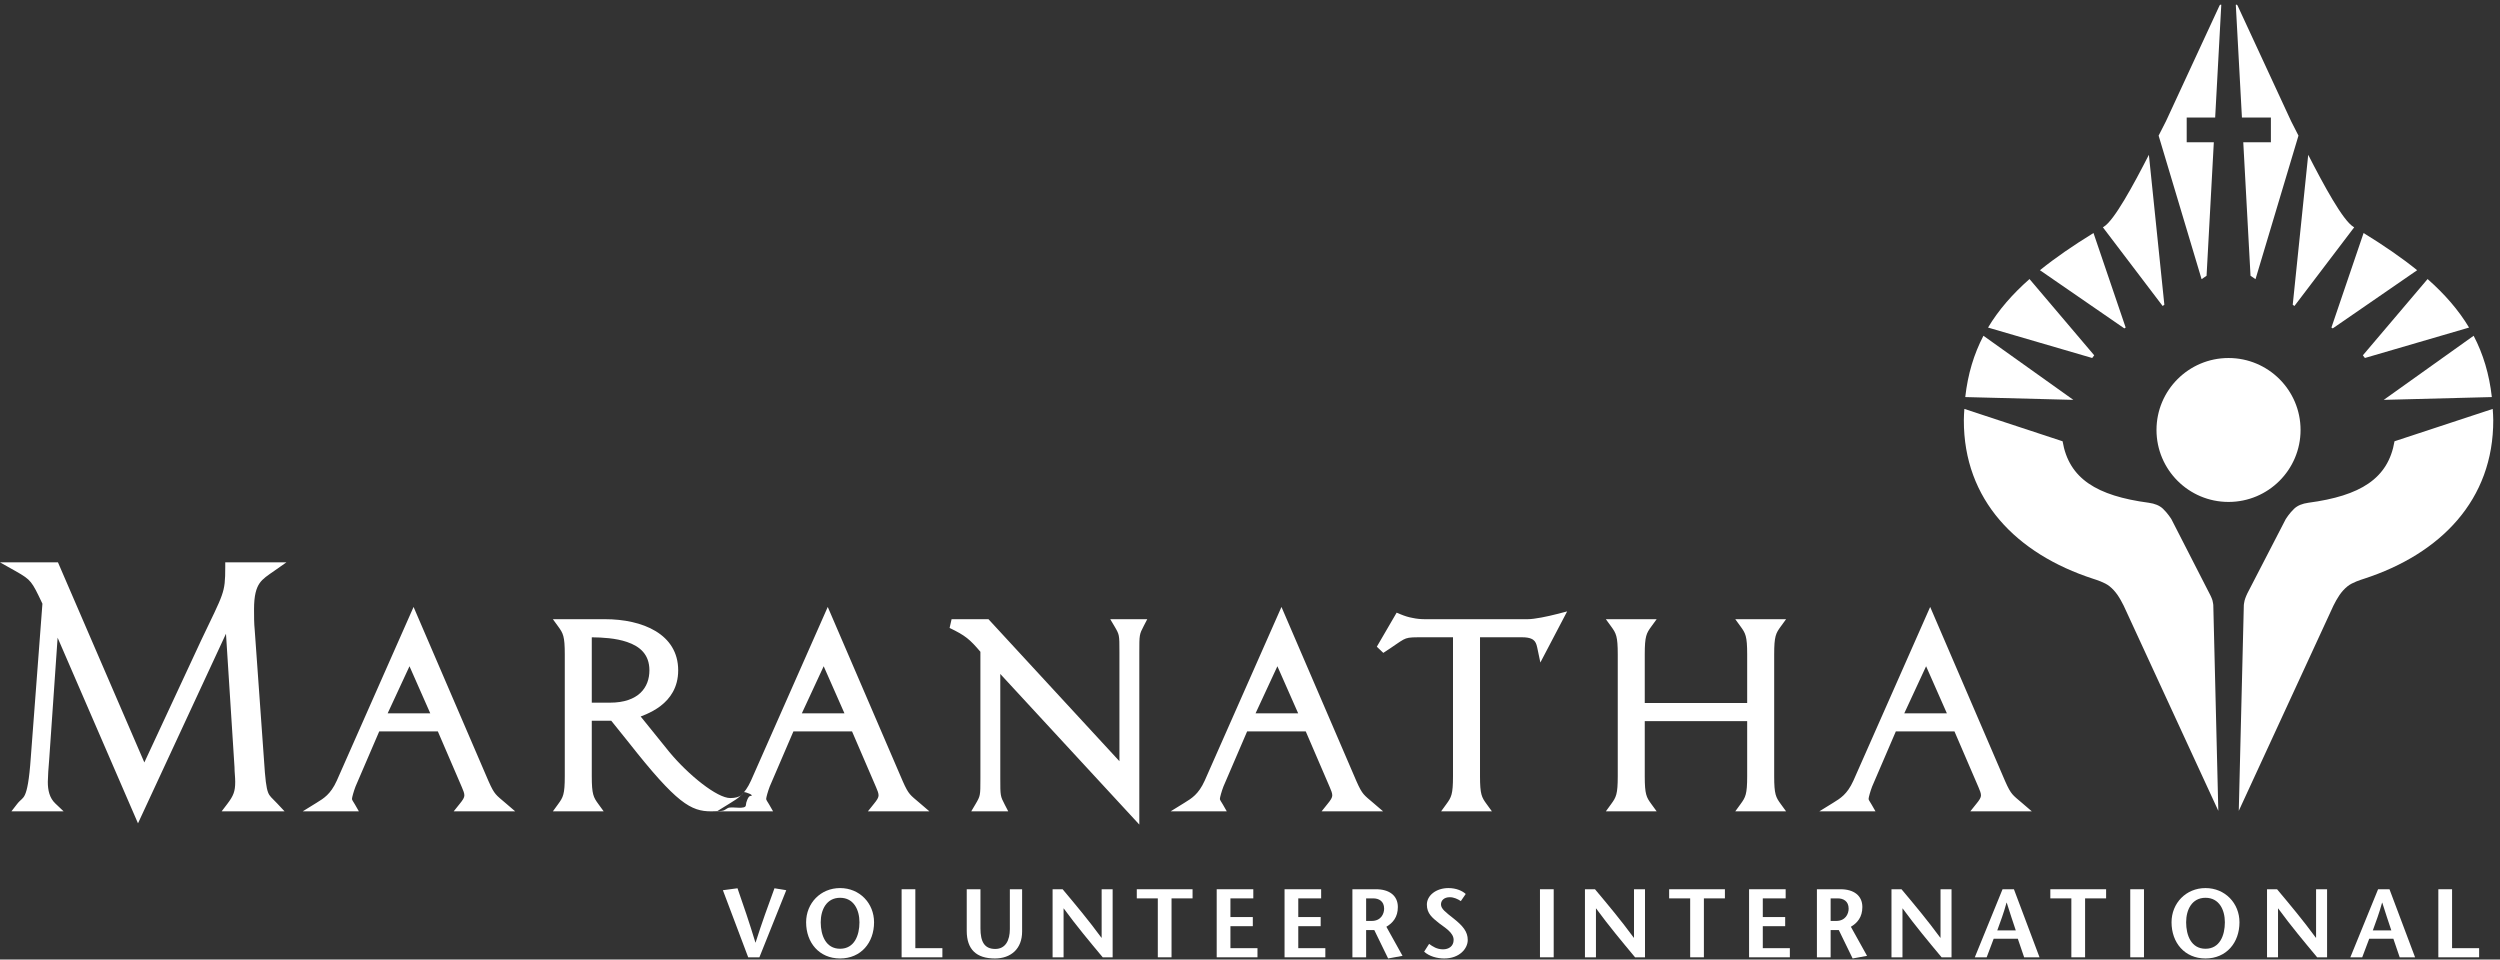 <?xml version="1.0" encoding="UTF-8"?>
<svg width="284px" height="109px" viewBox="0 0 284 109" version="1.1" xmlns="http://www.w3.org/2000/svg" xmlns:xlink="http://www.w3.org/1999/xlink">
    <rect x="0" y="0" width="284" height="109" fill="#333333" stroke="none"/>
    <!-- Generator: Sketch 48.2 (47327) - http://www.bohemiancoding.com/sketch -->
    <title>maranatha-logo</title>
    <desc>Created with Sketch.</desc>
    <defs></defs>
    <g id="maranatha-logo-white" stroke="none" stroke-width="1" fill="none" fill-rule="evenodd">
        <g id="maranatha-logo" fill="#FFFFFF">
            <g id="Group-6" transform="translate(0, 40.329)">
                <path d="M6.545,32.112 L5.591,45.911 C5.512,46.782 5.432,47.977 5.432,48.492 C5.432,49.445 5.624,50.317 6.278,50.938 L7.229,51.84 L1.296,51.84 L1.949,50.997 C2.055,50.86 2.158,50.752 2.253,50.661 L2.496,50.434 C2.62,50.315 2.727,50.192 2.835,49.955 C3.074,49.432 3.315,48.359 3.496,45.751 L4.819,28.251 C4.2,26.938 3.883,26.288 3.509,25.823 C3.145,25.37 2.713,25.079 1.743,24.534 L0,23.554 L6.585,23.554 L16.397,46.284 L22.852,32.41 C24.132,29.713 24.825,28.373 25.194,27.319 C25.538,26.342 25.589,25.638 25.589,24.077 L25.589,23.554 L32.535,23.554 L31.18,24.505 C30.816,24.762 30.478,24.983 30.177,25.221 C29.894,25.445 29.665,25.668 29.48,25.94 C29.115,26.478 28.859,27.295 28.859,28.88 C28.859,29.709 28.858,30.466 28.937,31.257 L29.989,45.996 C30.132,48.242 30.252,49.163 30.45,49.683 C30.538,49.915 30.643,50.066 30.797,50.236 C30.983,50.442 31.214,50.649 31.504,50.96 L32.329,51.84 L25.178,51.84 L25.818,51 C26.527,50.067 26.72,49.571 26.72,48.492 C26.72,47.927 26.64,47.403 26.64,46.838 L25.672,31.661 L15.676,53.202 L6.545,32.112 Z M55.493,48.405 C55.852,49.222 56.069,49.597 56.312,49.885 C56.434,50.031 56.571,50.164 56.755,50.325 L57.453,50.919 L58.528,51.84 L51.539,51.84 L52.22,50.99 C52.387,50.782 52.522,50.612 52.619,50.442 C52.712,50.278 52.752,50.146 52.752,50.026 C52.752,49.789 52.638,49.48 52.472,49.106 L49.74,42.76 L43.079,42.76 L40.387,49.022 C40.181,49.56 39.985,50.262 39.985,50.429 C39.985,50.46 39.997,50.519 40.061,50.635 C40.141,50.779 40.24,50.918 40.32,51.057 L40.769,51.84 L34.388,51.84 L35.954,50.872 C36.158,50.746 36.365,50.62 36.572,50.476 C36.77,50.338 36.961,50.188 37.149,50.007 C37.52,49.649 37.897,49.153 38.257,48.359 L46.981,28.619 L55.493,48.405 Z M46.518,35.356 L44.038,40.705 L48.878,40.705 L46.518,35.356 Z M67.226,47.846 C67.226,49.916 67.414,50.24 67.974,51.009 L68.579,51.84 L62.807,51.84 L63.411,51.009 C63.971,50.24 64.159,49.916 64.159,47.846 L64.159,34.005 C64.159,31.935 63.971,31.612 63.411,30.842 L62.807,30.011 L68.722,30.011 C72.994,30.011 77.042,31.697 77.042,35.821 C77.042,37.771 76.12,39.044 75.034,39.873 C74.498,40.283 73.924,40.583 73.406,40.811 C73.188,40.907 72.977,40.991 72.781,41.066 L76.034,45.094 C78.221,47.732 81.47,50.33 82.955,50.33 C84.14,50.33 84.376,49.827 84.508,49.666 C84.574,49.584 85.874,50.053 85.218,50.097 C85.005,50.11 84.733,50.841 84.733,51.119 C84.733,51.71 83.152,51.231 82.679,51.467 C82.192,51.711 82.471,51.84 80.799,51.84 C78.488,51.84 76.887,50.96 71.422,44.016 L69.44,41.55 L67.226,41.55 L67.226,47.846 Z M69.288,39.494 C72.541,39.494 73.773,37.763 73.773,35.821 C73.773,34.023 72.707,33.104 71.239,32.603 C69.94,32.159 68.407,32.082 67.226,32.069 L67.226,39.494 L69.288,39.494 Z M102.546,48.405 C102.905,49.222 103.122,49.597 103.364,49.885 C103.487,50.031 103.624,50.164 103.808,50.325 L104.506,50.919 L105.581,51.84 L98.592,51.84 L99.273,50.99 C99.44,50.782 99.574,50.612 99.672,50.442 C99.765,50.278 99.805,50.146 99.805,50.026 C99.805,49.789 99.691,49.48 99.525,49.106 L96.792,42.76 L90.131,42.76 L87.44,49.022 C87.234,49.56 87.038,50.262 87.038,50.429 C87.038,50.46 87.05,50.519 87.114,50.635 C87.193,50.779 87.293,50.918 87.373,51.057 L87.822,51.84 L81.441,51.84 L83.007,50.872 C83.211,50.746 83.418,50.62 83.625,50.476 C83.822,50.338 84.014,50.188 84.202,50.007 C84.573,49.649 84.95,49.153 85.309,48.359 L94.033,28.619 L102.546,48.405 Z M93.571,35.356 L91.09,40.705 L95.93,40.705 L93.571,35.356 Z M129.426,53.342 L113.633,36.232 L113.633,48.088 C113.633,50.082 113.633,50.1 114.14,51.076 L114.537,51.84 L110.332,51.84 L110.801,51.05 C111.124,50.505 111.24,50.273 111.302,49.952 C111.371,49.595 111.374,49.123 111.374,48.088 L111.374,33.713 C110.171,32.302 109.673,31.868 107.874,31.006 L108.1,30.011 L112.289,30.011 L127.167,46.143 L127.167,33.763 C127.167,32.729 127.164,32.257 127.096,31.9 C127.034,31.579 126.917,31.346 126.594,30.801 L126.125,30.011 L130.329,30.011 L129.932,30.775 C129.426,31.751 129.426,31.769 129.426,33.763 L129.426,53.342 Z M154.087,48.405 C154.446,49.222 154.663,49.597 154.906,49.885 C155.028,50.031 155.166,50.164 155.349,50.325 L156.047,50.919 L157.122,51.84 L150.133,51.84 L150.814,50.99 C150.981,50.782 151.116,50.612 151.213,50.442 C151.307,50.278 151.346,50.146 151.346,50.026 C151.346,49.789 151.233,49.48 151.066,49.106 L148.334,42.76 L141.673,42.76 L138.981,49.022 C138.775,49.56 138.579,50.262 138.579,50.429 C138.579,50.46 138.591,50.519 138.655,50.635 C138.735,50.779 138.834,50.918 138.914,51.057 L139.363,51.84 L132.982,51.84 L134.549,50.872 C134.752,50.746 134.959,50.62 135.166,50.476 C135.364,50.338 135.555,50.188 135.743,50.007 C136.115,49.649 136.491,49.153 136.851,48.359 L145.575,28.619 L154.087,48.405 Z M145.112,35.356 L142.632,40.705 L147.472,40.705 L145.112,35.356 Z M168.129,47.846 C168.129,49.916 168.316,50.24 168.876,51.009 L169.482,51.84 L163.709,51.84 L164.313,51.009 C164.873,50.24 165.061,49.916 165.061,47.846 L165.061,32.066 L161.061,32.066 C160.134,32.066 159.815,32.128 159.431,32.329 C159.197,32.453 158.945,32.625 158.603,32.859 C158.237,33.112 157.776,33.432 157.144,33.839 L156.407,33.137 L158.658,29.27 L159.082,29.446 C159.545,29.639 160.005,29.788 160.435,29.86 C160.92,29.971 161.421,30.011 161.869,30.011 L173.542,30.011 C174.315,30.011 175.79,29.706 176.884,29.422 L178.028,29.126 L174.985,34.933 L174.686,33.507 C174.648,33.33 174.614,33.135 174.554,32.941 C174.501,32.769 174.435,32.628 174.341,32.513 C174.175,32.308 173.828,32.066 172.936,32.066 L168.129,32.066 L168.129,47.846 Z M201.547,47.846 C201.547,49.916 201.734,50.24 202.295,51.009 L202.9,51.84 L197.127,51.84 L197.731,51.009 C198.291,50.24 198.479,49.916 198.479,47.846 L198.479,41.59 L186.844,41.59 L186.844,47.846 C186.844,49.916 187.031,50.24 187.592,51.009 L188.197,51.84 L182.425,51.84 L183.029,51.009 C183.589,50.24 183.777,49.916 183.777,47.846 L183.777,34.005 C183.777,31.935 183.589,31.612 183.029,30.842 L182.425,30.011 L188.197,30.011 L187.592,30.842 C187.031,31.612 186.844,31.935 186.844,34.005 L186.844,39.534 L198.479,39.534 L198.479,34.005 C198.479,31.935 198.291,31.612 197.731,30.842 L197.127,30.011 L202.9,30.011 L202.295,30.842 C201.734,31.612 201.547,31.935 201.547,34.005 L201.547,47.846 Z M227.78,48.405 C228.139,49.222 228.356,49.597 228.599,49.885 C228.722,50.031 228.859,50.164 229.042,50.325 L229.741,50.919 L230.815,51.84 L223.826,51.84 L224.507,50.99 C224.675,50.782 224.809,50.612 224.906,50.442 C225,50.278 225.039,50.146 225.039,50.026 C225.039,49.789 224.926,49.48 224.759,49.106 L222.027,42.76 L215.366,42.76 L212.674,49.022 C212.468,49.56 212.272,50.262 212.272,50.429 C212.272,50.46 212.284,50.519 212.349,50.635 C212.428,50.779 212.528,50.918 212.607,51.057 L213.057,51.84 L206.675,51.84 L208.242,50.872 C208.446,50.746 208.653,50.62 208.859,50.476 C209.057,50.338 209.249,50.188 209.436,50.007 C209.808,49.649 210.184,49.153 210.544,48.359 L219.268,28.619 L227.78,48.405 Z M218.805,35.356 L216.325,40.705 L221.165,40.705 L218.805,35.356 Z" id="Fill-1"></path>
                <g id="Group-5" transform="translate(222.611, 0)">
                    <path d="M32.376,27.884 C32.456,27.569 32.675,27.106 32.675,27.106 L37.055,18.629 C37.055,18.629 37.46,17.98 38.001,17.466 C38.394,17.093 38.928,16.882 39.62,16.784 C45.525,15.997 48.69,14.048 49.405,9.8 L60.562,6.124 C60.593,6.538 60.62,7.011 60.622,7.392 C60.652,16.454 54.651,22.585 45.941,25.418 C45.58,25.536 44.625,25.828 44.082,26.263 C43.344,26.853 42.901,27.605 42.466,28.473 L31.714,51.782 L32.288,28.39 C32.288,28.39 32.328,28.078 32.376,27.884 M28.728,27.884 C28.641,27.565 28.39,27.106 28.39,27.106 L24.049,18.629 C24.049,18.629 23.644,17.98 23.103,17.466 C22.709,17.093 22.176,16.882 21.484,16.784 C15.579,15.997 12.414,14.048 11.699,9.8 L0.541,6.124 C0.511,6.538 0.483,7.011 0.482,7.392 C0.451,16.454 6.453,22.585 15.163,25.418 C15.525,25.536 16.479,25.828 17.023,26.263 C17.76,26.853 18.203,27.605 18.638,28.473 L29.39,51.782 L28.819,28.39 C28.819,28.39 28.78,28.078 28.728,27.884 M22.367,8.516 C22.367,4.001 26.031,0.341 30.55,0.341 C35.069,0.341 38.733,4.001 38.733,8.516 C38.733,13.031 35.069,16.691 30.55,16.691 C26.031,16.691 22.367,13.031 22.367,8.516" id="Fill-3"></path>
                </g>
            </g>
            <g id="Group-43" transform="translate(82, 0.034)">
                <path d="M4.267,108.716 L7.319,101.094 L5.98,100.873 C5.262,102.839 4.543,104.806 3.836,107.037 L3.814,107.037 C3.139,104.806 2.465,102.839 1.78,100.873 L0.121,101.094 L2.995,108.716 L4.267,108.716 L4.267,108.716 Z" id="Fill-7"></path>
                <path d="M13.434,107.744 C11.809,107.744 11.234,106.219 11.234,104.739 C11.234,103.315 11.886,101.955 13.434,101.955 C14.982,101.955 15.634,103.315 15.634,104.739 C15.634,106.219 15.06,107.744 13.434,107.744 M13.434,108.848 C15.811,108.848 17.293,107.048 17.293,104.739 C17.293,102.574 15.657,100.851 13.434,100.851 C11.212,100.851 9.575,102.574 9.575,104.739 C9.575,107.048 11.057,108.848 13.434,108.848" id="Fill-9"></path>
                <polygon id="Fill-11" points="20.423 108.716 25.055 108.716 25.055 107.678 21.982 107.678 21.982 100.984 20.423 100.984"></polygon>
                <path d="M27.821,100.984 L27.821,105.711 C27.821,107.821 28.916,108.848 31.016,108.848 C32.852,108.848 34.112,107.744 34.112,105.789 L34.112,100.984 L32.719,100.984 L32.719,105.512 C32.719,106.76 32.244,107.766 31.061,107.766 C29.822,107.766 29.38,106.937 29.38,105.424 L29.38,100.984 L27.821,100.984 Z" id="Fill-13"></path>
                <path d="M44.396,100.984 L43.147,100.984 L43.147,106.496 L43.125,106.496 C41.665,104.507 40.195,102.751 38.713,100.984 L37.574,100.984 L37.574,108.716 L38.823,108.716 L38.823,103.171 L38.845,103.171 C40.305,105.17 41.786,106.937 43.268,108.716 L44.396,108.716 L44.396,100.984 Z" id="Fill-15"></path>
                <polygon id="Fill-17" points="51.086 108.716 51.086 102.022 53.474 102.022 53.474 100.984 47.139 100.984 47.139 102.022 49.527 102.022 49.527 108.716"></polygon>
                <polygon id="Fill-19" points="60.375 100.984 56.217 100.984 56.217 108.716 60.85 108.716 60.85 107.678 57.777 107.678 57.777 105.181 60.319 105.181 60.319 104.143 57.777 104.143 57.777 102.022 60.375 102.022"></polygon>
                <polygon id="Fill-21" points="68.082 100.984 63.925 100.984 63.925 108.716 68.558 108.716 68.558 107.678 65.484 107.678 65.484 105.181 68.027 105.181 68.027 104.143 65.484 104.143 65.484 102.022 68.082 102.022"></polygon>
                <g id="Group-25" transform="translate(71, 100)">
                    <path d="M0.633,8.716 L2.192,8.716 L2.192,5.623 L3.12,5.623 L4.69,8.848 L6.327,8.55 L4.491,5.247 C5.221,4.817 5.796,4.154 5.796,3.005 C5.796,1.69 4.801,0.984 3.319,0.984 L0.633,0.984 L0.633,8.716 Z M2.192,2.022 L2.999,2.022 C3.618,2.022 4.237,2.32 4.237,3.193 C4.237,3.756 3.894,4.584 2.822,4.584 L2.192,4.584 L2.192,2.022 Z" id="Fill-23"></path>
                </g>
                <path d="M84.504,101.525 C84.139,101.171 83.431,100.851 82.547,100.851 C81.143,100.851 80.092,101.69 80.092,102.729 C80.092,103.756 80.722,104.231 81.474,104.838 C82.093,105.325 83.132,105.888 83.132,106.739 C83.132,107.468 82.569,107.81 81.928,107.81 C81.231,107.81 80.755,107.49 80.347,107.191 L79.783,108.075 C80.358,108.605 81.253,108.848 82.06,108.848 C83.807,108.848 84.736,107.721 84.736,106.75 C84.736,105.799 84.183,105.148 83.144,104.319 C82.237,103.601 81.696,103.215 81.696,102.707 C81.696,102.254 82.049,101.889 82.701,101.889 C83.155,101.889 83.608,102.099 83.951,102.331 L84.504,101.525 Z" id="Fill-26"></path>
                <polygon id="Fill-28" points="92.941 108.716 94.5 108.716 94.5 100.984 92.941 100.984"></polygon>
                <path d="M104.872,100.984 L103.623,100.984 L103.623,106.496 L103.601,106.496 C102.141,104.507 100.671,102.751 99.189,100.984 L98.05,100.984 L98.05,108.716 L99.3,108.716 L99.3,103.171 L99.322,103.171 C100.781,105.17 102.263,106.937 103.744,108.716 L104.872,108.716 L104.872,100.984 Z" id="Fill-30"></path>
                <polygon id="Fill-31" points="111.562 108.716 111.562 102.022 113.95 102.022 113.95 100.984 107.615 100.984 107.615 102.022 110.004 102.022 110.004 108.716"></polygon>
                <polygon id="Fill-32" points="120.851 100.984 116.694 100.984 116.694 108.716 121.327 108.716 121.327 107.678 118.253 107.678 118.253 105.181 120.796 105.181 120.796 104.143 118.253 104.143 118.253 102.022 120.851 102.022"></polygon>
                <path d="M124.401,108.716 L125.96,108.716 L125.96,105.623 L126.889,105.623 L128.459,108.848 L130.096,108.55 L128.26,105.247 C128.99,104.817 129.564,104.154 129.564,103.005 C129.564,101.69 128.57,100.984 127.088,100.984 L124.401,100.984 L124.401,108.716 Z M125.96,102.022 L126.767,102.022 C127.387,102.022 128.006,102.32 128.006,103.193 C128.006,103.756 127.663,104.584 126.591,104.584 L125.96,104.584 L125.96,102.022 Z" id="Fill-33"></path>
                <path d="M139.694,100.984 L138.444,100.984 L138.444,106.496 L138.422,106.496 C136.963,104.507 135.492,102.751 134.011,100.984 L132.872,100.984 L132.872,108.716 L134.121,108.716 L134.121,103.171 L134.144,103.171 C135.603,105.17 137.085,106.937 138.566,108.716 L139.694,108.716 L139.694,100.984 Z" id="Fill-34"></path>
                <path d="M144.891,105.656 C145.257,104.64 145.621,103.701 145.942,102.508 L145.964,102.508 C146.329,103.701 146.66,104.64 146.992,105.656 L144.891,105.656 Z M145.489,100.984 L142.337,108.716 L143.686,108.716 L144.482,106.606 L147.224,106.606 L147.943,108.716 L149.69,108.716 L146.782,100.984 L145.489,100.984 Z" id="Fill-35"></path>
                <polygon id="Fill-36" points="154.866 108.716 154.866 102.022 157.254 102.022 157.254 100.984 150.918 100.984 150.918 102.022 153.306 102.022 153.306 108.716"></polygon>
                <polygon id="Fill-37" points="159.997 108.716 161.556 108.716 161.556 100.984 159.997 100.984"></polygon>
                <path d="M168.545,107.744 C166.92,107.744 166.345,106.219 166.345,104.739 C166.345,103.315 166.997,101.955 168.545,101.955 C170.093,101.955 170.745,103.315 170.745,104.739 C170.745,106.219 170.17,107.744 168.545,107.744 M168.545,108.848 C170.922,108.848 172.404,107.048 172.404,104.739 C172.404,102.574 170.767,100.851 168.545,100.851 C166.322,100.851 164.687,102.574 164.687,104.739 C164.687,107.048 166.168,108.848 168.545,108.848" id="Fill-38"></path>
                <path d="M182.356,100.984 L181.106,100.984 L181.106,106.496 L181.084,106.496 C179.625,104.507 178.154,102.751 176.673,100.984 L175.534,100.984 L175.534,108.716 L176.783,108.716 L176.783,103.171 L176.805,103.171 C178.265,105.17 179.747,106.937 181.228,108.716 L182.356,108.716 L182.356,100.984 Z" id="Fill-39"></path>
                <path d="M187.553,105.656 C187.918,104.64 188.283,103.701 188.604,102.508 L188.626,102.508 C188.991,103.701 189.322,104.64 189.654,105.656 L187.553,105.656 Z M188.151,100.984 L184.999,108.716 L186.348,108.716 L187.144,106.606 L189.886,106.606 L190.605,108.716 L192.352,108.716 L189.444,100.984 L188.151,100.984 Z" id="Fill-40"></path>
                <polygon id="Fill-41" points="194.995 108.716 199.628 108.716 199.628 107.678 196.555 107.678 196.555 100.984 194.995 100.984"></polygon>
                <path d="M171.988,0.53 C171.988,0.449 172.145,0.502 172.179,0.58 L178.269,13.731 C178.512,14.2 178.795,14.758 179.106,15.374 L174.226,31.679 L173.66,31.294 L172.836,16.131 L175.973,16.131 L175.973,13.315 L172.683,13.315 L171.988,0.53 Z M199.006,38.109 C200.087,40.178 200.78,42.461 201.073,45.073 L188.795,45.39 L199.006,38.109 Z M193.775,31.665 C195.718,33.382 197.292,35.182 198.485,37.177 L186.653,40.634 L186.422,40.329 L193.775,31.665 Z M186.504,26.436 C188.791,27.846 190.821,29.233 192.588,30.663 L183.001,37.271 L182.849,37.177 L186.504,26.436 Z M180.213,17.553 C181.986,21.013 184.153,25.015 185.345,25.731 L185.438,25.786 L178.649,34.725 L178.454,34.588 L180.213,17.553 Z M170.337,0.53 L169.643,13.315 L166.409,13.315 L166.409,16.131 L169.49,16.131 L168.666,31.294 L168.1,31.679 L163.219,15.374 C163.531,14.758 163.814,14.2 164.056,13.731 L170.146,0.58 C170.18,0.502 170.337,0.449 170.337,0.53 L170.337,0.53 Z M143.319,38.109 C142.238,40.178 141.545,42.461 141.253,45.073 L153.53,45.39 L143.319,38.109 Z M148.551,31.665 C146.607,33.382 145.033,35.182 143.841,37.177 L155.673,40.634 L155.903,40.329 L148.551,31.665 Z M155.821,26.436 C153.535,27.846 151.504,29.233 149.737,30.663 L159.324,37.271 L159.476,37.177 L155.821,26.436 Z M162.113,17.553 C160.339,21.013 158.173,25.015 156.98,25.731 L156.887,25.786 L163.676,34.725 L163.871,34.588 L162.113,17.553 Z" id="Fill-42"></path>
            </g>
        </g>
    </g>
</svg>